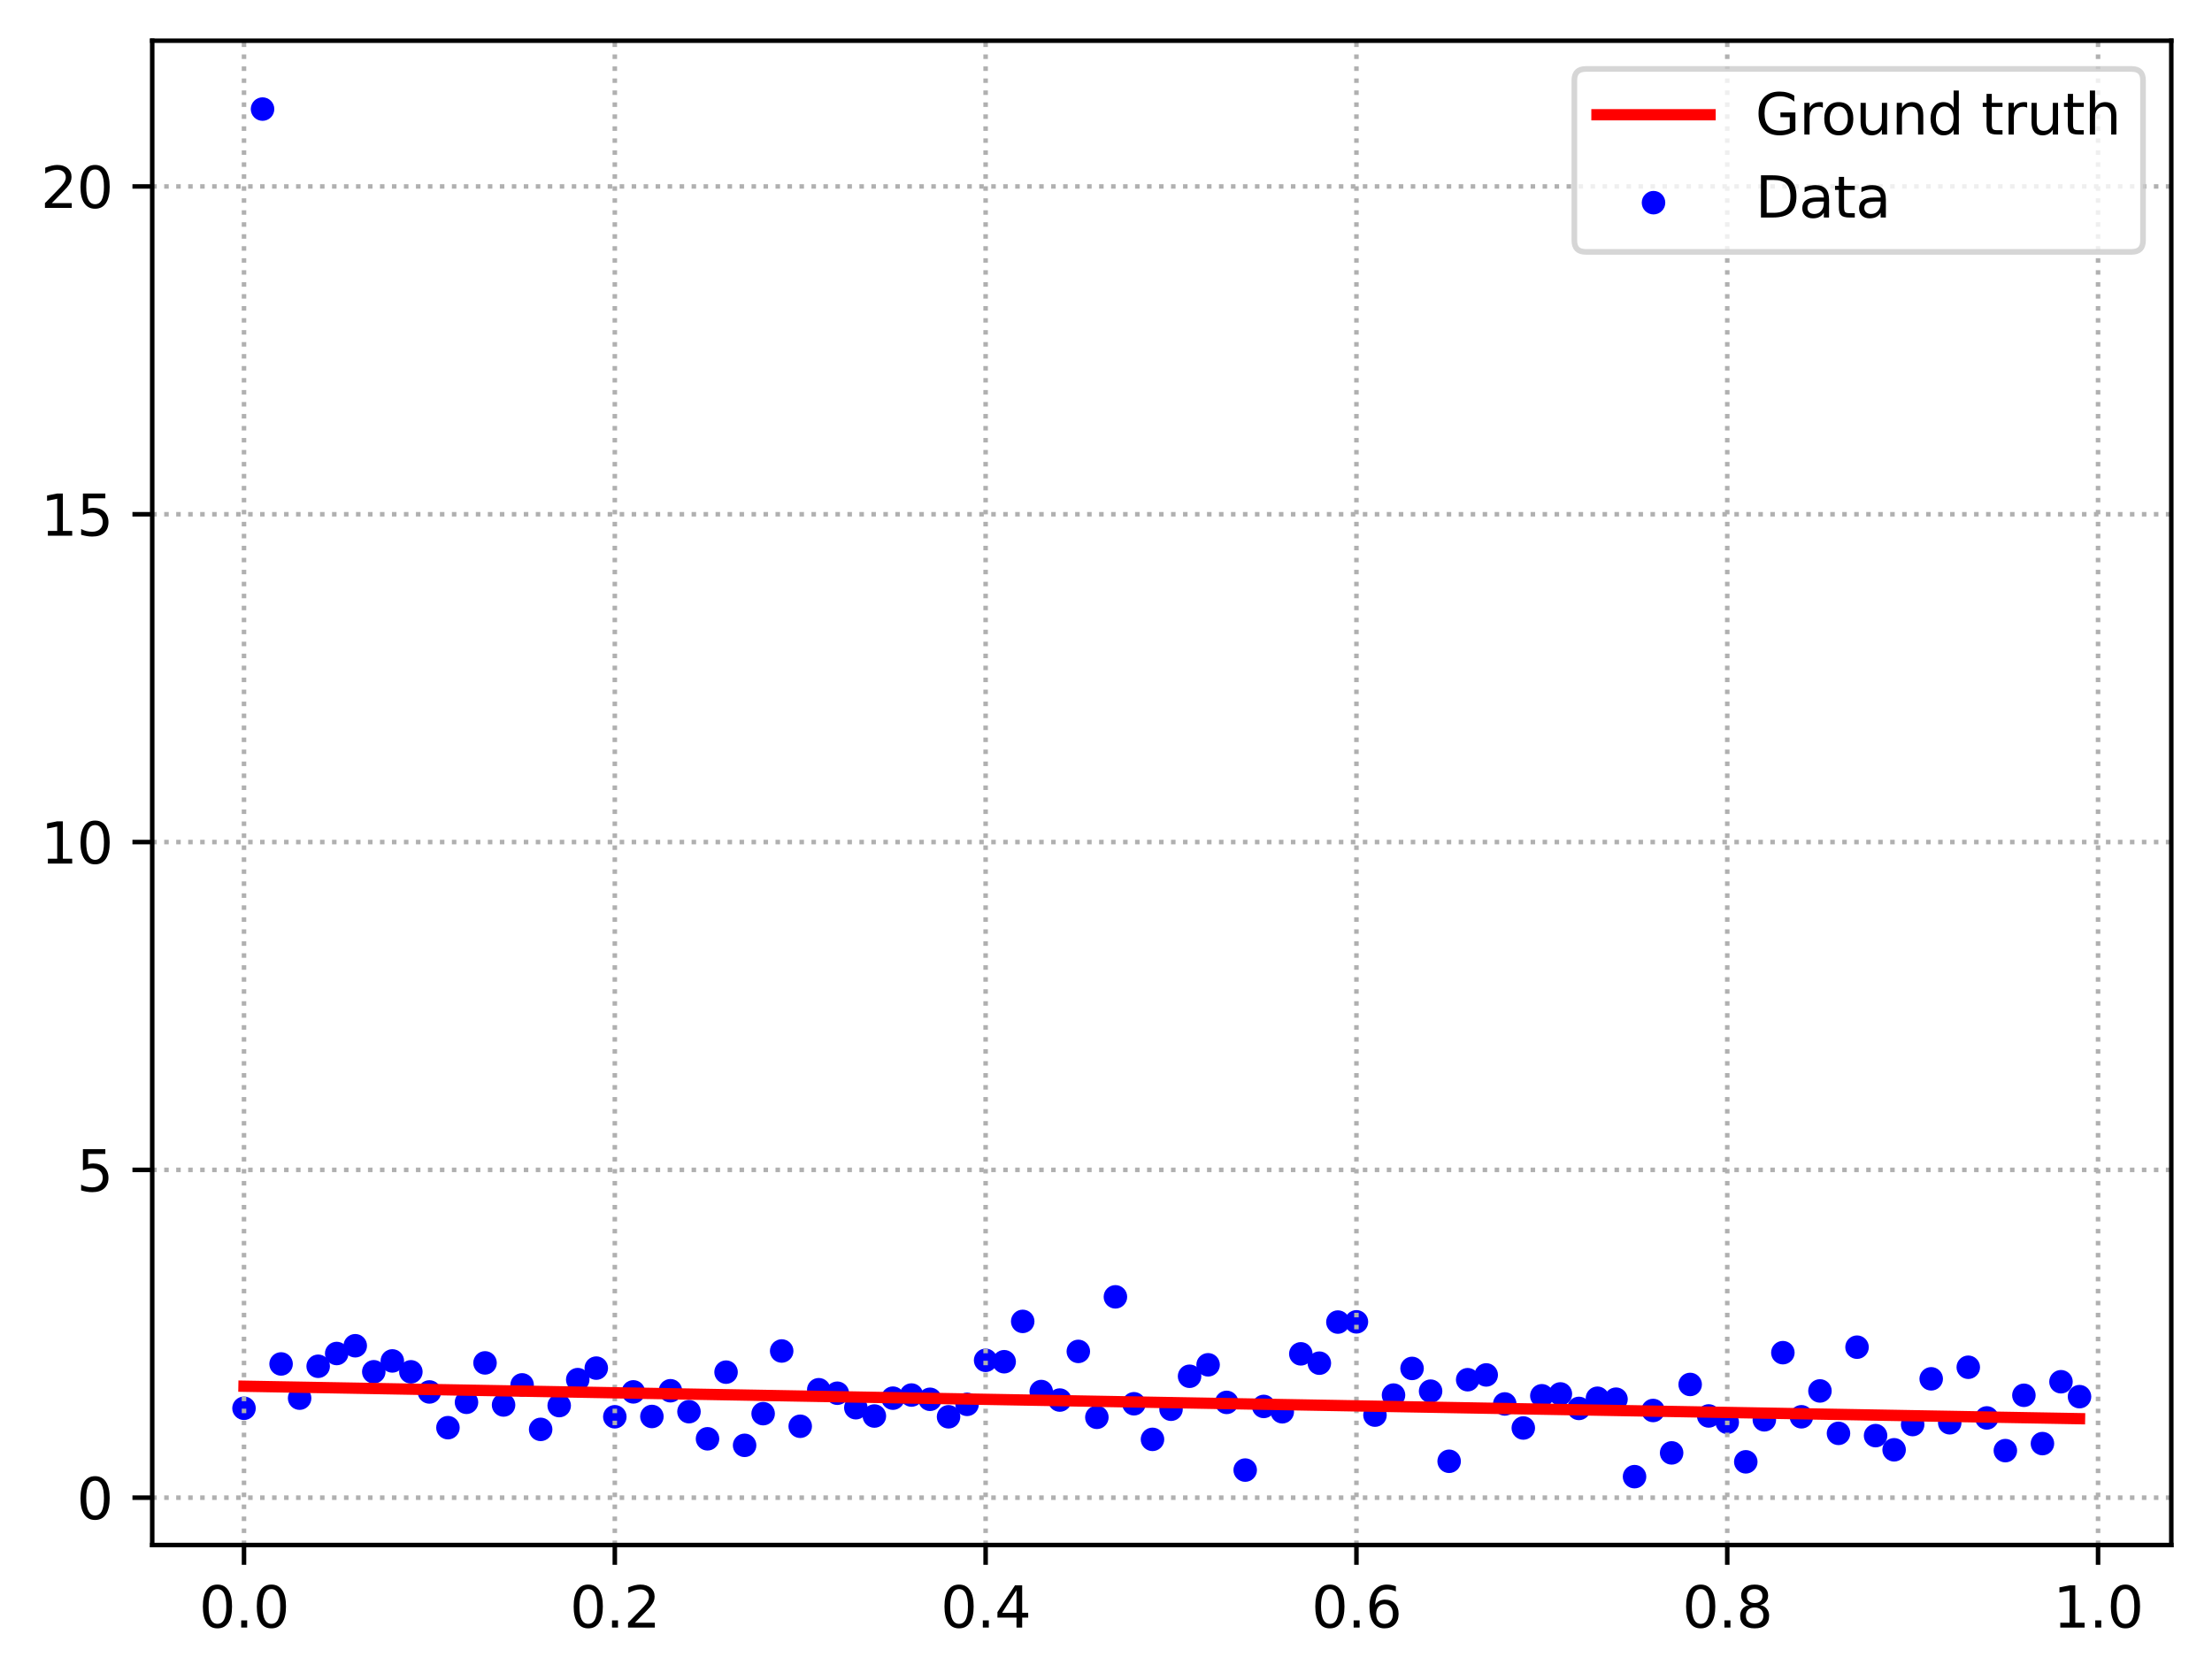 <?xml version="1.0" encoding="utf-8" standalone="no"?>
<!DOCTYPE svg PUBLIC "-//W3C//DTD SVG 1.1//EN"
  "http://www.w3.org/Graphics/SVG/1.1/DTD/svg11.dtd">
<svg xmlns:xlink="http://www.w3.org/1999/xlink" width="391.245pt" height="297.19pt" viewBox="0 0 391.245 297.19" xmlns="http://www.w3.org/2000/svg" version="1.1">
 <defs>
  <style type="text/css">*{stroke-linejoin: round; stroke-linecap: butt}</style>
 </defs>
 <g id="figure_1">
  <g id="patch_1">
   <path d="M 0 297.19 
L 391.245 297.19 
L 391.245 0 
L 0 0 
z
" style="fill: #ffffff"/>
  </g>
  <g id="axes_1">
   <g id="patch_2">
    <path d="M 26.925 273.312 
L 384.045 273.312 
L 384.045 7.2 
L 26.925 7.2 
z
" style="fill: #ffffff"/>
   </g>
   <g id="PathCollection_1">
    <defs>
     <path id="mf5e523028b" d="M 0 1.581 
C 0.419 1.581 0.822 1.415 1.118 1.118 
C 1.415 0.822 1.581 0.419 1.581 0 
C 1.581 -0.419 1.415 -0.822 1.118 -1.118 
C 0.822 -1.415 0.419 -1.581 0 -1.581 
C -0.419 -1.581 -0.822 -1.415 -1.118 -1.118 
C -1.415 -0.822 -1.581 -0.419 -1.581 0 
C -1.581 0.419 -1.415 0.822 -1.118 1.118 
C -0.822 1.415 -0.419 1.581 0 1.581 
z
" style="stroke: #0000ff"/>
    </defs>
    <g clip-path="url(#pca4e3bf608)">
     <use xlink:href="#mf5e523028b" x="43.158" y="249.122" style="fill: #0000ff; stroke: #0000ff"/>
     <use xlink:href="#mf5e523028b" x="46.437" y="19.296" style="fill: #0000ff; stroke: #0000ff"/>
     <use xlink:href="#mf5e523028b" x="49.716" y="241.28" style="fill: #0000ff; stroke: #0000ff"/>
     <use xlink:href="#mf5e523028b" x="52.996" y="247.331" style="fill: #0000ff; stroke: #0000ff"/>
     <use xlink:href="#mf5e523028b" x="56.275" y="241.692" style="fill: #0000ff; stroke: #0000ff"/>
     <use xlink:href="#mf5e523028b" x="59.554" y="239.433" style="fill: #0000ff; stroke: #0000ff"/>
     <use xlink:href="#mf5e523028b" x="62.834" y="238.061" style="fill: #0000ff; stroke: #0000ff"/>
     <use xlink:href="#mf5e523028b" x="66.113" y="242.665" style="fill: #0000ff; stroke: #0000ff"/>
     <use xlink:href="#mf5e523028b" x="69.392" y="240.745" style="fill: #0000ff; stroke: #0000ff"/>
     <use xlink:href="#mf5e523028b" x="72.672" y="242.672" style="fill: #0000ff; stroke: #0000ff"/>
     <use xlink:href="#mf5e523028b" x="75.951" y="246.234" style="fill: #0000ff; stroke: #0000ff"/>
     <use xlink:href="#mf5e523028b" x="79.23" y="252.553" style="fill: #0000ff; stroke: #0000ff"/>
     <use xlink:href="#mf5e523028b" x="82.51" y="248.066" style="fill: #0000ff; stroke: #0000ff"/>
     <use xlink:href="#mf5e523028b" x="85.789" y="241.094" style="fill: #0000ff; stroke: #0000ff"/>
     <use xlink:href="#mf5e523028b" x="89.068" y="248.539" style="fill: #0000ff; stroke: #0000ff"/>
     <use xlink:href="#mf5e523028b" x="92.348" y="244.983" style="fill: #0000ff; stroke: #0000ff"/>
     <use xlink:href="#mf5e523028b" x="95.627" y="252.855" style="fill: #0000ff; stroke: #0000ff"/>
     <use xlink:href="#mf5e523028b" x="98.906" y="248.647" style="fill: #0000ff; stroke: #0000ff"/>
     <use xlink:href="#mf5e523028b" x="102.186" y="244.054" style="fill: #0000ff; stroke: #0000ff"/>
     <use xlink:href="#mf5e523028b" x="105.465" y="242.019" style="fill: #0000ff; stroke: #0000ff"/>
     <use xlink:href="#mf5e523028b" x="108.745" y="250.624" style="fill: #0000ff; stroke: #0000ff"/>
     <use xlink:href="#mf5e523028b" x="112.024" y="246.22" style="fill: #0000ff; stroke: #0000ff"/>
     <use xlink:href="#mf5e523028b" x="115.303" y="250.573" style="fill: #0000ff; stroke: #0000ff"/>
     <use xlink:href="#mf5e523028b" x="118.583" y="246.021" style="fill: #0000ff; stroke: #0000ff"/>
     <use xlink:href="#mf5e523028b" x="121.862" y="249.724" style="fill: #0000ff; stroke: #0000ff"/>
     <use xlink:href="#mf5e523028b" x="125.141" y="254.523" style="fill: #0000ff; stroke: #0000ff"/>
     <use xlink:href="#mf5e523028b" x="128.421" y="242.73" style="fill: #0000ff; stroke: #0000ff"/>
     <use xlink:href="#mf5e523028b" x="131.7" y="255.678" style="fill: #0000ff; stroke: #0000ff"/>
     <use xlink:href="#mf5e523028b" x="134.979" y="250.073" style="fill: #0000ff; stroke: #0000ff"/>
     <use xlink:href="#mf5e523028b" x="138.259" y="238.988" style="fill: #0000ff; stroke: #0000ff"/>
     <use xlink:href="#mf5e523028b" x="141.538" y="252.304" style="fill: #0000ff; stroke: #0000ff"/>
     <use xlink:href="#mf5e523028b" x="144.817" y="245.842" style="fill: #0000ff; stroke: #0000ff"/>
     <use xlink:href="#mf5e523028b" x="148.097" y="246.459" style="fill: #0000ff; stroke: #0000ff"/>
     <use xlink:href="#mf5e523028b" x="151.376" y="249.023" style="fill: #0000ff; stroke: #0000ff"/>
     <use xlink:href="#mf5e523028b" x="154.655" y="250.493" style="fill: #0000ff; stroke: #0000ff"/>
     <use xlink:href="#mf5e523028b" x="157.935" y="247.333" style="fill: #0000ff; stroke: #0000ff"/>
     <use xlink:href="#mf5e523028b" x="161.214" y="246.78" style="fill: #0000ff; stroke: #0000ff"/>
     <use xlink:href="#mf5e523028b" x="164.493" y="247.534" style="fill: #0000ff; stroke: #0000ff"/>
     <use xlink:href="#mf5e523028b" x="167.773" y="250.628" style="fill: #0000ff; stroke: #0000ff"/>
     <use xlink:href="#mf5e523028b" x="171.052" y="248.429" style="fill: #0000ff; stroke: #0000ff"/>
     <use xlink:href="#mf5e523028b" x="174.331" y="240.64" style="fill: #0000ff; stroke: #0000ff"/>
     <use xlink:href="#mf5e523028b" x="177.611" y="240.887" style="fill: #0000ff; stroke: #0000ff"/>
     <use xlink:href="#mf5e523028b" x="180.89" y="233.753" style="fill: #0000ff; stroke: #0000ff"/>
     <use xlink:href="#mf5e523028b" x="184.169" y="246.161" style="fill: #0000ff; stroke: #0000ff"/>
     <use xlink:href="#mf5e523028b" x="187.449" y="247.669" style="fill: #0000ff; stroke: #0000ff"/>
     <use xlink:href="#mf5e523028b" x="190.728" y="239.061" style="fill: #0000ff; stroke: #0000ff"/>
     <use xlink:href="#mf5e523028b" x="194.007" y="250.719" style="fill: #0000ff; stroke: #0000ff"/>
     <use xlink:href="#mf5e523028b" x="197.287" y="229.41" style="fill: #0000ff; stroke: #0000ff"/>
     <use xlink:href="#mf5e523028b" x="200.566" y="248.326" style="fill: #0000ff; stroke: #0000ff"/>
     <use xlink:href="#mf5e523028b" x="203.845" y="254.621" style="fill: #0000ff; stroke: #0000ff"/>
     <use xlink:href="#mf5e523028b" x="207.125" y="249.292" style="fill: #0000ff; stroke: #0000ff"/>
     <use xlink:href="#mf5e523028b" x="210.404" y="243.459" style="fill: #0000ff; stroke: #0000ff"/>
     <use xlink:href="#mf5e523028b" x="213.683" y="241.432" style="fill: #0000ff; stroke: #0000ff"/>
     <use xlink:href="#mf5e523028b" x="216.963" y="248.081" style="fill: #0000ff; stroke: #0000ff"/>
     <use xlink:href="#mf5e523028b" x="220.242" y="260.055" style="fill: #0000ff; stroke: #0000ff"/>
     <use xlink:href="#mf5e523028b" x="223.521" y="248.797" style="fill: #0000ff; stroke: #0000ff"/>
     <use xlink:href="#mf5e523028b" x="226.801" y="249.742" style="fill: #0000ff; stroke: #0000ff"/>
     <use xlink:href="#mf5e523028b" x="230.08" y="239.493" style="fill: #0000ff; stroke: #0000ff"/>
     <use xlink:href="#mf5e523028b" x="233.359" y="241.143" style="fill: #0000ff; stroke: #0000ff"/>
     <use xlink:href="#mf5e523028b" x="236.639" y="233.873" style="fill: #0000ff; stroke: #0000ff"/>
     <use xlink:href="#mf5e523028b" x="239.918" y="233.833" style="fill: #0000ff; stroke: #0000ff"/>
     <use xlink:href="#mf5e523028b" x="243.197" y="250.332" style="fill: #0000ff; stroke: #0000ff"/>
     <use xlink:href="#mf5e523028b" x="246.477" y="246.789" style="fill: #0000ff; stroke: #0000ff"/>
     <use xlink:href="#mf5e523028b" x="249.756" y="242.072" style="fill: #0000ff; stroke: #0000ff"/>
     <use xlink:href="#mf5e523028b" x="253.035" y="246.095" style="fill: #0000ff; stroke: #0000ff"/>
     <use xlink:href="#mf5e523028b" x="256.315" y="258.499" style="fill: #0000ff; stroke: #0000ff"/>
     <use xlink:href="#mf5e523028b" x="259.594" y="244.068" style="fill: #0000ff; stroke: #0000ff"/>
     <use xlink:href="#mf5e523028b" x="262.873" y="243.222" style="fill: #0000ff; stroke: #0000ff"/>
     <use xlink:href="#mf5e523028b" x="266.153" y="248.356" style="fill: #0000ff; stroke: #0000ff"/>
     <use xlink:href="#mf5e523028b" x="269.432" y="252.61" style="fill: #0000ff; stroke: #0000ff"/>
     <use xlink:href="#mf5e523028b" x="272.711" y="246.91" style="fill: #0000ff; stroke: #0000ff"/>
     <use xlink:href="#mf5e523028b" x="275.991" y="246.584" style="fill: #0000ff; stroke: #0000ff"/>
     <use xlink:href="#mf5e523028b" x="279.27" y="249.149" style="fill: #0000ff; stroke: #0000ff"/>
     <use xlink:href="#mf5e523028b" x="282.549" y="247.349" style="fill: #0000ff; stroke: #0000ff"/>
     <use xlink:href="#mf5e523028b" x="285.829" y="247.514" style="fill: #0000ff; stroke: #0000ff"/>
     <use xlink:href="#mf5e523028b" x="289.108" y="261.216" style="fill: #0000ff; stroke: #0000ff"/>
     <use xlink:href="#mf5e523028b" x="292.387" y="249.514" style="fill: #0000ff; stroke: #0000ff"/>
     <use xlink:href="#mf5e523028b" x="295.667" y="257.013" style="fill: #0000ff; stroke: #0000ff"/>
     <use xlink:href="#mf5e523028b" x="298.946" y="244.908" style="fill: #0000ff; stroke: #0000ff"/>
     <use xlink:href="#mf5e523028b" x="302.225" y="250.479" style="fill: #0000ff; stroke: #0000ff"/>
     <use xlink:href="#mf5e523028b" x="305.505" y="251.611" style="fill: #0000ff; stroke: #0000ff"/>
     <use xlink:href="#mf5e523028b" x="308.784" y="258.594" style="fill: #0000ff; stroke: #0000ff"/>
     <use xlink:href="#mf5e523028b" x="312.064" y="251.164" style="fill: #0000ff; stroke: #0000ff"/>
     <use xlink:href="#mf5e523028b" x="315.343" y="239.285" style="fill: #0000ff; stroke: #0000ff"/>
     <use xlink:href="#mf5e523028b" x="318.622" y="250.627" style="fill: #0000ff; stroke: #0000ff"/>
     <use xlink:href="#mf5e523028b" x="321.902" y="246.054" style="fill: #0000ff; stroke: #0000ff"/>
     <use xlink:href="#mf5e523028b" x="325.181" y="253.558" style="fill: #0000ff; stroke: #0000ff"/>
     <use xlink:href="#mf5e523028b" x="328.46" y="238.314" style="fill: #0000ff; stroke: #0000ff"/>
     <use xlink:href="#mf5e523028b" x="331.74" y="253.961" style="fill: #0000ff; stroke: #0000ff"/>
     <use xlink:href="#mf5e523028b" x="335.019" y="256.467" style="fill: #0000ff; stroke: #0000ff"/>
     <use xlink:href="#mf5e523028b" x="338.298" y="252.001" style="fill: #0000ff; stroke: #0000ff"/>
     <use xlink:href="#mf5e523028b" x="341.578" y="243.912" style="fill: #0000ff; stroke: #0000ff"/>
     <use xlink:href="#mf5e523028b" x="344.857" y="251.687" style="fill: #0000ff; stroke: #0000ff"/>
     <use xlink:href="#mf5e523028b" x="348.136" y="241.865" style="fill: #0000ff; stroke: #0000ff"/>
     <use xlink:href="#mf5e523028b" x="351.416" y="250.83" style="fill: #0000ff; stroke: #0000ff"/>
     <use xlink:href="#mf5e523028b" x="354.695" y="256.614" style="fill: #0000ff; stroke: #0000ff"/>
     <use xlink:href="#mf5e523028b" x="357.974" y="246.824" style="fill: #0000ff; stroke: #0000ff"/>
     <use xlink:href="#mf5e523028b" x="361.254" y="255.371" style="fill: #0000ff; stroke: #0000ff"/>
     <use xlink:href="#mf5e523028b" x="364.533" y="244.428" style="fill: #0000ff; stroke: #0000ff"/>
     <use xlink:href="#mf5e523028b" x="367.812" y="247.067" style="fill: #0000ff; stroke: #0000ff"/>
    </g>
   </g>
   <g id="matplotlib.axis_1">
    <g id="xtick_1">
     <g id="line2d_1">
      <path d="M 43.158 273.312 
L 43.158 7.2 
" clip-path="url(#pca4e3bf608)" style="fill: none; stroke-dasharray: 0.8,1.32; stroke-dashoffset: 0; stroke: #b0b0b0; stroke-width: 0.8"/>
     </g>
     <g id="line2d_2">
      <defs>
       <path id="m205a7c6b5f" d="M 0 0 
L 0 3.5 
" style="stroke: #000000; stroke-width: 0.8"/>
      </defs>
      <g>
       <use xlink:href="#m205a7c6b5f" x="43.158" y="273.312" style="stroke: #000000; stroke-width: 0.8"/>
      </g>
     </g>
     <g id="text_1">
      <!-- 0.0 -->
      <g transform="translate(35.206 287.91) scale(0.1 -0.1)">
       <defs>
        <path id="DejaVuSans-30" d="M 2034 4250 
Q 1547 4250 1301 3770 
Q 1056 3291 1056 2328 
Q 1056 1369 1301 889 
Q 1547 409 2034 409 
Q 2525 409 2770 889 
Q 3016 1369 3016 2328 
Q 3016 3291 2770 3770 
Q 2525 4250 2034 4250 
z
M 2034 4750 
Q 2819 4750 3233 4129 
Q 3647 3509 3647 2328 
Q 3647 1150 3233 529 
Q 2819 -91 2034 -91 
Q 1250 -91 836 529 
Q 422 1150 422 2328 
Q 422 3509 836 4129 
Q 1250 4750 2034 4750 
z
" transform="scale(0.016)"/>
        <path id="DejaVuSans-2e" d="M 684 794 
L 1344 794 
L 1344 0 
L 684 0 
L 684 794 
z
" transform="scale(0.016)"/>
       </defs>
       <use xlink:href="#DejaVuSans-30"/>
       <use xlink:href="#DejaVuSans-2e" x="63.623"/>
       <use xlink:href="#DejaVuSans-30" x="95.41"/>
      </g>
     </g>
    </g>
    <g id="xtick_2">
     <g id="line2d_3">
      <path d="M 108.745 273.312 
L 108.745 7.2 
" clip-path="url(#pca4e3bf608)" style="fill: none; stroke-dasharray: 0.8,1.32; stroke-dashoffset: 0; stroke: #b0b0b0; stroke-width: 0.8"/>
     </g>
     <g id="line2d_4">
      <g>
       <use xlink:href="#m205a7c6b5f" x="108.745" y="273.312" style="stroke: #000000; stroke-width: 0.8"/>
      </g>
     </g>
     <g id="text_2">
      <!-- 0.2 -->
      <g transform="translate(100.793 287.91) scale(0.1 -0.1)">
       <defs>
        <path id="DejaVuSans-32" d="M 1228 531 
L 3431 531 
L 3431 0 
L 469 0 
L 469 531 
Q 828 903 1448 1529 
Q 2069 2156 2228 2338 
Q 2531 2678 2651 2914 
Q 2772 3150 2772 3378 
Q 2772 3750 2511 3984 
Q 2250 4219 1831 4219 
Q 1534 4219 1204 4116 
Q 875 4013 500 3803 
L 500 4441 
Q 881 4594 1212 4672 
Q 1544 4750 1819 4750 
Q 2544 4750 2975 4387 
Q 3406 4025 3406 3419 
Q 3406 3131 3298 2873 
Q 3191 2616 2906 2266 
Q 2828 2175 2409 1742 
Q 1991 1309 1228 531 
z
" transform="scale(0.016)"/>
       </defs>
       <use xlink:href="#DejaVuSans-30"/>
       <use xlink:href="#DejaVuSans-2e" x="63.623"/>
       <use xlink:href="#DejaVuSans-32" x="95.41"/>
      </g>
     </g>
    </g>
    <g id="xtick_3">
     <g id="line2d_5">
      <path d="M 174.331 273.312 
L 174.331 7.2 
" clip-path="url(#pca4e3bf608)" style="fill: none; stroke-dasharray: 0.8,1.32; stroke-dashoffset: 0; stroke: #b0b0b0; stroke-width: 0.8"/>
     </g>
     <g id="line2d_6">
      <g>
       <use xlink:href="#m205a7c6b5f" x="174.331" y="273.312" style="stroke: #000000; stroke-width: 0.8"/>
      </g>
     </g>
     <g id="text_3">
      <!-- 0.4 -->
      <g transform="translate(166.38 287.91) scale(0.1 -0.1)">
       <defs>
        <path id="DejaVuSans-34" d="M 2419 4116 
L 825 1625 
L 2419 1625 
L 2419 4116 
z
M 2253 4666 
L 3047 4666 
L 3047 1625 
L 3713 1625 
L 3713 1100 
L 3047 1100 
L 3047 0 
L 2419 0 
L 2419 1100 
L 313 1100 
L 313 1709 
L 2253 4666 
z
" transform="scale(0.016)"/>
       </defs>
       <use xlink:href="#DejaVuSans-30"/>
       <use xlink:href="#DejaVuSans-2e" x="63.623"/>
       <use xlink:href="#DejaVuSans-34" x="95.41"/>
      </g>
     </g>
    </g>
    <g id="xtick_4">
     <g id="line2d_7">
      <path d="M 239.918 273.312 
L 239.918 7.2 
" clip-path="url(#pca4e3bf608)" style="fill: none; stroke-dasharray: 0.8,1.32; stroke-dashoffset: 0; stroke: #b0b0b0; stroke-width: 0.8"/>
     </g>
     <g id="line2d_8">
      <g>
       <use xlink:href="#m205a7c6b5f" x="239.918" y="273.312" style="stroke: #000000; stroke-width: 0.8"/>
      </g>
     </g>
     <g id="text_4">
      <!-- 0.6 -->
      <g transform="translate(231.966 287.91) scale(0.1 -0.1)">
       <defs>
        <path id="DejaVuSans-36" d="M 2113 2584 
Q 1688 2584 1439 2293 
Q 1191 2003 1191 1497 
Q 1191 994 1439 701 
Q 1688 409 2113 409 
Q 2538 409 2786 701 
Q 3034 994 3034 1497 
Q 3034 2003 2786 2293 
Q 2538 2584 2113 2584 
z
M 3366 4563 
L 3366 3988 
Q 3128 4100 2886 4159 
Q 2644 4219 2406 4219 
Q 1781 4219 1451 3797 
Q 1122 3375 1075 2522 
Q 1259 2794 1537 2939 
Q 1816 3084 2150 3084 
Q 2853 3084 3261 2657 
Q 3669 2231 3669 1497 
Q 3669 778 3244 343 
Q 2819 -91 2113 -91 
Q 1303 -91 875 529 
Q 447 1150 447 2328 
Q 447 3434 972 4092 
Q 1497 4750 2381 4750 
Q 2619 4750 2861 4703 
Q 3103 4656 3366 4563 
z
" transform="scale(0.016)"/>
       </defs>
       <use xlink:href="#DejaVuSans-30"/>
       <use xlink:href="#DejaVuSans-2e" x="63.623"/>
       <use xlink:href="#DejaVuSans-36" x="95.41"/>
      </g>
     </g>
    </g>
    <g id="xtick_5">
     <g id="line2d_9">
      <path d="M 305.505 273.312 
L 305.505 7.2 
" clip-path="url(#pca4e3bf608)" style="fill: none; stroke-dasharray: 0.8,1.32; stroke-dashoffset: 0; stroke: #b0b0b0; stroke-width: 0.8"/>
     </g>
     <g id="line2d_10">
      <g>
       <use xlink:href="#m205a7c6b5f" x="305.505" y="273.312" style="stroke: #000000; stroke-width: 0.8"/>
      </g>
     </g>
     <g id="text_5">
      <!-- 0.8 -->
      <g transform="translate(297.553 287.91) scale(0.1 -0.1)">
       <defs>
        <path id="DejaVuSans-38" d="M 2034 2216 
Q 1584 2216 1326 1975 
Q 1069 1734 1069 1313 
Q 1069 891 1326 650 
Q 1584 409 2034 409 
Q 2484 409 2743 651 
Q 3003 894 3003 1313 
Q 3003 1734 2745 1975 
Q 2488 2216 2034 2216 
z
M 1403 2484 
Q 997 2584 770 2862 
Q 544 3141 544 3541 
Q 544 4100 942 4425 
Q 1341 4750 2034 4750 
Q 2731 4750 3128 4425 
Q 3525 4100 3525 3541 
Q 3525 3141 3298 2862 
Q 3072 2584 2669 2484 
Q 3125 2378 3379 2068 
Q 3634 1759 3634 1313 
Q 3634 634 3220 271 
Q 2806 -91 2034 -91 
Q 1263 -91 848 271 
Q 434 634 434 1313 
Q 434 1759 690 2068 
Q 947 2378 1403 2484 
z
M 1172 3481 
Q 1172 3119 1398 2916 
Q 1625 2713 2034 2713 
Q 2441 2713 2670 2916 
Q 2900 3119 2900 3481 
Q 2900 3844 2670 4047 
Q 2441 4250 2034 4250 
Q 1625 4250 1398 4047 
Q 1172 3844 1172 3481 
z
" transform="scale(0.016)"/>
       </defs>
       <use xlink:href="#DejaVuSans-30"/>
       <use xlink:href="#DejaVuSans-2e" x="63.623"/>
       <use xlink:href="#DejaVuSans-38" x="95.41"/>
      </g>
     </g>
    </g>
    <g id="xtick_6">
     <g id="line2d_11">
      <path d="M 371.092 273.312 
L 371.092 7.2 
" clip-path="url(#pca4e3bf608)" style="fill: none; stroke-dasharray: 0.8,1.32; stroke-dashoffset: 0; stroke: #b0b0b0; stroke-width: 0.8"/>
     </g>
     <g id="line2d_12">
      <g>
       <use xlink:href="#m205a7c6b5f" x="371.092" y="273.312" style="stroke: #000000; stroke-width: 0.8"/>
      </g>
     </g>
     <g id="text_6">
      <!-- 1.0 -->
      <g transform="translate(363.14 287.91) scale(0.1 -0.1)">
       <defs>
        <path id="DejaVuSans-31" d="M 794 531 
L 1825 531 
L 1825 4091 
L 703 3866 
L 703 4441 
L 1819 4666 
L 2450 4666 
L 2450 531 
L 3481 531 
L 3481 0 
L 794 0 
L 794 531 
z
" transform="scale(0.016)"/>
       </defs>
       <use xlink:href="#DejaVuSans-31"/>
       <use xlink:href="#DejaVuSans-2e" x="63.623"/>
       <use xlink:href="#DejaVuSans-30" x="95.41"/>
      </g>
     </g>
    </g>
   </g>
   <g id="matplotlib.axis_2">
    <g id="ytick_1">
     <g id="line2d_13">
      <path d="M 26.925 264.937 
L 384.045 264.937 
" clip-path="url(#pca4e3bf608)" style="fill: none; stroke-dasharray: 0.8,1.32; stroke-dashoffset: 0; stroke: #b0b0b0; stroke-width: 0.8"/>
     </g>
     <g id="line2d_14">
      <defs>
       <path id="md157063193" d="M 0 0 
L -3.5 0 
" style="stroke: #000000; stroke-width: 0.8"/>
      </defs>
      <g>
       <use xlink:href="#md157063193" x="26.925" y="264.937" style="stroke: #000000; stroke-width: 0.8"/>
      </g>
     </g>
     <g id="text_7">
      <!-- 0 -->
      <g transform="translate(13.562 268.736) scale(0.1 -0.1)">
       <use xlink:href="#DejaVuSans-30"/>
      </g>
     </g>
    </g>
    <g id="ytick_2">
     <g id="line2d_15">
      <path d="M 26.925 206.948 
L 384.045 206.948 
" clip-path="url(#pca4e3bf608)" style="fill: none; stroke-dasharray: 0.8,1.32; stroke-dashoffset: 0; stroke: #b0b0b0; stroke-width: 0.8"/>
     </g>
     <g id="line2d_16">
      <g>
       <use xlink:href="#md157063193" x="26.925" y="206.948" style="stroke: #000000; stroke-width: 0.8"/>
      </g>
     </g>
     <g id="text_8">
      <!-- 5 -->
      <g transform="translate(13.562 210.747) scale(0.1 -0.1)">
       <defs>
        <path id="DejaVuSans-35" d="M 691 4666 
L 3169 4666 
L 3169 4134 
L 1269 4134 
L 1269 2991 
Q 1406 3038 1543 3061 
Q 1681 3084 1819 3084 
Q 2600 3084 3056 2656 
Q 3513 2228 3513 1497 
Q 3513 744 3044 326 
Q 2575 -91 1722 -91 
Q 1428 -91 1123 -41 
Q 819 9 494 109 
L 494 744 
Q 775 591 1075 516 
Q 1375 441 1709 441 
Q 2250 441 2565 725 
Q 2881 1009 2881 1497 
Q 2881 1984 2565 2268 
Q 2250 2553 1709 2553 
Q 1456 2553 1204 2497 
Q 953 2441 691 2322 
L 691 4666 
z
" transform="scale(0.016)"/>
       </defs>
       <use xlink:href="#DejaVuSans-35"/>
      </g>
     </g>
    </g>
    <g id="ytick_3">
     <g id="line2d_17">
      <path d="M 26.925 148.959 
L 384.045 148.959 
" clip-path="url(#pca4e3bf608)" style="fill: none; stroke-dasharray: 0.8,1.32; stroke-dashoffset: 0; stroke: #b0b0b0; stroke-width: 0.8"/>
     </g>
     <g id="line2d_18">
      <g>
       <use xlink:href="#md157063193" x="26.925" y="148.959" style="stroke: #000000; stroke-width: 0.8"/>
      </g>
     </g>
     <g id="text_9">
      <!-- 10 -->
      <g transform="translate(7.2 152.758) scale(0.1 -0.1)">
       <use xlink:href="#DejaVuSans-31"/>
       <use xlink:href="#DejaVuSans-30" x="63.623"/>
      </g>
     </g>
    </g>
    <g id="ytick_4">
     <g id="line2d_19">
      <path d="M 26.925 90.97 
L 384.045 90.97 
" clip-path="url(#pca4e3bf608)" style="fill: none; stroke-dasharray: 0.8,1.32; stroke-dashoffset: 0; stroke: #b0b0b0; stroke-width: 0.8"/>
     </g>
     <g id="line2d_20">
      <g>
       <use xlink:href="#md157063193" x="26.925" y="90.97" style="stroke: #000000; stroke-width: 0.8"/>
      </g>
     </g>
     <g id="text_10">
      <!-- 15 -->
      <g transform="translate(7.2 94.769) scale(0.1 -0.1)">
       <use xlink:href="#DejaVuSans-31"/>
       <use xlink:href="#DejaVuSans-35" x="63.623"/>
      </g>
     </g>
    </g>
    <g id="ytick_5">
     <g id="line2d_21">
      <path d="M 26.925 32.981 
L 384.045 32.981 
" clip-path="url(#pca4e3bf608)" style="fill: none; stroke-dasharray: 0.8,1.32; stroke-dashoffset: 0; stroke: #b0b0b0; stroke-width: 0.8"/>
     </g>
     <g id="line2d_22">
      <g>
       <use xlink:href="#md157063193" x="26.925" y="32.981" style="stroke: #000000; stroke-width: 0.8"/>
      </g>
     </g>
     <g id="text_11">
      <!-- 20 -->
      <g transform="translate(7.2 36.78) scale(0.1 -0.1)">
       <use xlink:href="#DejaVuSans-32"/>
       <use xlink:href="#DejaVuSans-30" x="63.623"/>
      </g>
     </g>
    </g>
   </g>
   <g id="line2d_23">
    <path d="M 43.158 245.221 
L 46.437 245.278 
L 49.716 245.336 
L 52.996 245.394 
L 56.275 245.452 
L 59.554 245.51 
L 62.834 245.568 
L 66.113 245.626 
L 69.392 245.684 
L 72.672 245.742 
L 75.951 245.8 
L 79.23 245.858 
L 82.51 245.916 
L 85.789 245.974 
L 89.068 246.032 
L 92.348 246.09 
L 95.627 246.148 
L 98.906 246.206 
L 102.186 246.264 
L 105.465 246.322 
L 108.745 246.38 
L 112.024 246.438 
L 115.303 246.496 
L 118.583 246.554 
L 121.862 246.612 
L 125.141 246.67 
L 128.421 246.728 
L 131.7 246.786 
L 134.979 246.844 
L 138.259 246.902 
L 141.538 246.96 
L 144.817 247.018 
L 148.097 247.076 
L 151.376 247.134 
L 154.655 247.192 
L 157.935 247.25 
L 161.214 247.308 
L 164.493 247.366 
L 167.773 247.424 
L 171.052 247.482 
L 174.331 247.54 
L 177.611 247.598 
L 180.89 247.656 
L 184.169 247.714 
L 187.449 247.772 
L 190.728 247.83 
L 194.007 247.888 
L 197.287 247.946 
L 200.566 248.004 
L 203.845 248.062 
L 207.125 248.12 
L 210.404 248.178 
L 213.683 248.236 
L 216.963 248.294 
L 220.242 248.352 
L 223.521 248.41 
L 226.801 248.468 
L 230.08 248.526 
L 233.359 248.584 
L 236.639 248.642 
L 239.918 248.7 
L 243.197 248.758 
L 246.477 248.816 
L 249.756 248.874 
L 253.035 248.932 
L 256.315 248.99 
L 259.594 249.048 
L 262.873 249.106 
L 266.153 249.164 
L 269.432 249.222 
L 272.711 249.28 
L 275.991 249.338 
L 279.27 249.396 
L 282.549 249.454 
L 285.829 249.512 
L 289.108 249.57 
L 292.387 249.628 
L 295.667 249.686 
L 298.946 249.744 
L 302.225 249.802 
L 305.505 249.86 
L 308.784 249.918 
L 312.064 249.976 
L 315.343 250.034 
L 318.622 250.092 
L 321.902 250.15 
L 325.181 250.208 
L 328.46 250.266 
L 331.74 250.324 
L 335.019 250.382 
L 338.298 250.44 
L 341.578 250.498 
L 344.857 250.555 
L 348.136 250.613 
L 351.416 250.671 
L 354.695 250.729 
L 357.974 250.787 
L 361.254 250.845 
L 364.533 250.903 
L 367.812 250.961 
" clip-path="url(#pca4e3bf608)" style="fill: none; stroke: #ff0000; stroke-width: 2; stroke-linecap: square"/>
   </g>
   <g id="patch_3">
    <path d="M 26.925 273.312 
L 26.925 7.2 
" style="fill: none; stroke: #000000; stroke-width: 0.8; stroke-linejoin: miter; stroke-linecap: square"/>
   </g>
   <g id="patch_4">
    <path d="M 384.045 273.312 
L 384.045 7.2 
" style="fill: none; stroke: #000000; stroke-width: 0.8; stroke-linejoin: miter; stroke-linecap: square"/>
   </g>
   <g id="patch_5">
    <path d="M 26.925 273.312 
L 384.045 273.312 
" style="fill: none; stroke: #000000; stroke-width: 0.8; stroke-linejoin: miter; stroke-linecap: square"/>
   </g>
   <g id="patch_6">
    <path d="M 26.925 7.2 
L 384.045 7.2 
" style="fill: none; stroke: #000000; stroke-width: 0.8; stroke-linejoin: miter; stroke-linecap: square"/>
   </g>
   <g id="legend_1">
    <g id="patch_7">
     <path d="M 280.464 44.556 
L 377.045 44.556 
Q 379.045 44.556 379.045 42.556 
L 379.045 14.2 
Q 379.045 12.2 377.045 12.2 
L 280.464 12.2 
Q 278.464 12.2 278.464 14.2 
L 278.464 42.556 
Q 278.464 44.556 280.464 44.556 
z
" style="fill: #ffffff; opacity: 0.8; stroke: #cccccc; stroke-linejoin: miter"/>
    </g>
    <g id="line2d_24">
     <path d="M 282.464 20.298 
L 292.464 20.298 
L 302.464 20.298 
" style="fill: none; stroke: #ff0000; stroke-width: 2; stroke-linecap: square"/>
    </g>
    <g id="text_12">
     <!-- Ground truth -->
     <g transform="translate(310.464 23.798) scale(0.1 -0.1)">
      <defs>
       <path id="DejaVuSans-47" d="M 3809 666 
L 3809 1919 
L 2778 1919 
L 2778 2438 
L 4434 2438 
L 4434 434 
Q 4069 175 3628 42 
Q 3188 -91 2688 -91 
Q 1594 -91 976 548 
Q 359 1188 359 2328 
Q 359 3472 976 4111 
Q 1594 4750 2688 4750 
Q 3144 4750 3555 4637 
Q 3966 4525 4313 4306 
L 4313 3634 
Q 3963 3931 3569 4081 
Q 3175 4231 2741 4231 
Q 1884 4231 1454 3753 
Q 1025 3275 1025 2328 
Q 1025 1384 1454 906 
Q 1884 428 2741 428 
Q 3075 428 3337 486 
Q 3600 544 3809 666 
z
" transform="scale(0.016)"/>
       <path id="DejaVuSans-72" d="M 2631 2963 
Q 2534 3019 2420 3045 
Q 2306 3072 2169 3072 
Q 1681 3072 1420 2755 
Q 1159 2438 1159 1844 
L 1159 0 
L 581 0 
L 581 3500 
L 1159 3500 
L 1159 2956 
Q 1341 3275 1631 3429 
Q 1922 3584 2338 3584 
Q 2397 3584 2469 3576 
Q 2541 3569 2628 3553 
L 2631 2963 
z
" transform="scale(0.016)"/>
       <path id="DejaVuSans-6f" d="M 1959 3097 
Q 1497 3097 1228 2736 
Q 959 2375 959 1747 
Q 959 1119 1226 758 
Q 1494 397 1959 397 
Q 2419 397 2687 759 
Q 2956 1122 2956 1747 
Q 2956 2369 2687 2733 
Q 2419 3097 1959 3097 
z
M 1959 3584 
Q 2709 3584 3137 3096 
Q 3566 2609 3566 1747 
Q 3566 888 3137 398 
Q 2709 -91 1959 -91 
Q 1206 -91 779 398 
Q 353 888 353 1747 
Q 353 2609 779 3096 
Q 1206 3584 1959 3584 
z
" transform="scale(0.016)"/>
       <path id="DejaVuSans-75" d="M 544 1381 
L 544 3500 
L 1119 3500 
L 1119 1403 
Q 1119 906 1312 657 
Q 1506 409 1894 409 
Q 2359 409 2629 706 
Q 2900 1003 2900 1516 
L 2900 3500 
L 3475 3500 
L 3475 0 
L 2900 0 
L 2900 538 
Q 2691 219 2414 64 
Q 2138 -91 1772 -91 
Q 1169 -91 856 284 
Q 544 659 544 1381 
z
M 1991 3584 
L 1991 3584 
z
" transform="scale(0.016)"/>
       <path id="DejaVuSans-6e" d="M 3513 2113 
L 3513 0 
L 2938 0 
L 2938 2094 
Q 2938 2591 2744 2837 
Q 2550 3084 2163 3084 
Q 1697 3084 1428 2787 
Q 1159 2491 1159 1978 
L 1159 0 
L 581 0 
L 581 3500 
L 1159 3500 
L 1159 2956 
Q 1366 3272 1645 3428 
Q 1925 3584 2291 3584 
Q 2894 3584 3203 3211 
Q 3513 2838 3513 2113 
z
" transform="scale(0.016)"/>
       <path id="DejaVuSans-64" d="M 2906 2969 
L 2906 4863 
L 3481 4863 
L 3481 0 
L 2906 0 
L 2906 525 
Q 2725 213 2448 61 
Q 2172 -91 1784 -91 
Q 1150 -91 751 415 
Q 353 922 353 1747 
Q 353 2572 751 3078 
Q 1150 3584 1784 3584 
Q 2172 3584 2448 3432 
Q 2725 3281 2906 2969 
z
M 947 1747 
Q 947 1113 1208 752 
Q 1469 391 1925 391 
Q 2381 391 2643 752 
Q 2906 1113 2906 1747 
Q 2906 2381 2643 2742 
Q 2381 3103 1925 3103 
Q 1469 3103 1208 2742 
Q 947 2381 947 1747 
z
" transform="scale(0.016)"/>
       <path id="DejaVuSans-20" transform="scale(0.016)"/>
       <path id="DejaVuSans-74" d="M 1172 4494 
L 1172 3500 
L 2356 3500 
L 2356 3053 
L 1172 3053 
L 1172 1153 
Q 1172 725 1289 603 
Q 1406 481 1766 481 
L 2356 481 
L 2356 0 
L 1766 0 
Q 1100 0 847 248 
Q 594 497 594 1153 
L 594 3053 
L 172 3053 
L 172 3500 
L 594 3500 
L 594 4494 
L 1172 4494 
z
" transform="scale(0.016)"/>
       <path id="DejaVuSans-68" d="M 3513 2113 
L 3513 0 
L 2938 0 
L 2938 2094 
Q 2938 2591 2744 2837 
Q 2550 3084 2163 3084 
Q 1697 3084 1428 2787 
Q 1159 2491 1159 1978 
L 1159 0 
L 581 0 
L 581 4863 
L 1159 4863 
L 1159 2956 
Q 1366 3272 1645 3428 
Q 1925 3584 2291 3584 
Q 2894 3584 3203 3211 
Q 3513 2838 3513 2113 
z
" transform="scale(0.016)"/>
      </defs>
      <use xlink:href="#DejaVuSans-47"/>
      <use xlink:href="#DejaVuSans-72" x="77.49"/>
      <use xlink:href="#DejaVuSans-6f" x="116.354"/>
      <use xlink:href="#DejaVuSans-75" x="177.535"/>
      <use xlink:href="#DejaVuSans-6e" x="240.914"/>
      <use xlink:href="#DejaVuSans-64" x="304.293"/>
      <use xlink:href="#DejaVuSans-20" x="367.77"/>
      <use xlink:href="#DejaVuSans-74" x="399.557"/>
      <use xlink:href="#DejaVuSans-72" x="438.766"/>
      <use xlink:href="#DejaVuSans-75" x="479.879"/>
      <use xlink:href="#DejaVuSans-74" x="543.258"/>
      <use xlink:href="#DejaVuSans-68" x="582.467"/>
     </g>
    </g>
    <g id="PathCollection_2">
     <g>
      <use xlink:href="#mf5e523028b" x="292.464" y="35.852" style="fill: #0000ff; stroke: #0000ff"/>
     </g>
    </g>
    <g id="text_13">
     <!-- Data -->
     <g transform="translate(310.464 38.477) scale(0.1 -0.1)">
      <defs>
       <path id="DejaVuSans-44" d="M 1259 4147 
L 1259 519 
L 2022 519 
Q 2988 519 3436 956 
Q 3884 1394 3884 2338 
Q 3884 3275 3436 3711 
Q 2988 4147 2022 4147 
L 1259 4147 
z
M 628 4666 
L 1925 4666 
Q 3281 4666 3915 4102 
Q 4550 3538 4550 2338 
Q 4550 1131 3912 565 
Q 3275 0 1925 0 
L 628 0 
L 628 4666 
z
" transform="scale(0.016)"/>
       <path id="DejaVuSans-61" d="M 2194 1759 
Q 1497 1759 1228 1600 
Q 959 1441 959 1056 
Q 959 750 1161 570 
Q 1363 391 1709 391 
Q 2188 391 2477 730 
Q 2766 1069 2766 1631 
L 2766 1759 
L 2194 1759 
z
M 3341 1997 
L 3341 0 
L 2766 0 
L 2766 531 
Q 2569 213 2275 61 
Q 1981 -91 1556 -91 
Q 1019 -91 701 211 
Q 384 513 384 1019 
Q 384 1609 779 1909 
Q 1175 2209 1959 2209 
L 2766 2209 
L 2766 2266 
Q 2766 2663 2505 2880 
Q 2244 3097 1772 3097 
Q 1472 3097 1187 3025 
Q 903 2953 641 2809 
L 641 3341 
Q 956 3463 1253 3523 
Q 1550 3584 1831 3584 
Q 2591 3584 2966 3190 
Q 3341 2797 3341 1997 
z
" transform="scale(0.016)"/>
      </defs>
      <use xlink:href="#DejaVuSans-44"/>
      <use xlink:href="#DejaVuSans-61" x="77.002"/>
      <use xlink:href="#DejaVuSans-74" x="138.281"/>
      <use xlink:href="#DejaVuSans-61" x="177.49"/>
     </g>
    </g>
   </g>
  </g>
 </g>
 <defs>
  <clipPath id="pca4e3bf608">
   <rect x="26.925" y="7.2" width="357.12" height="266.112"/>
  </clipPath>
 </defs>
</svg>